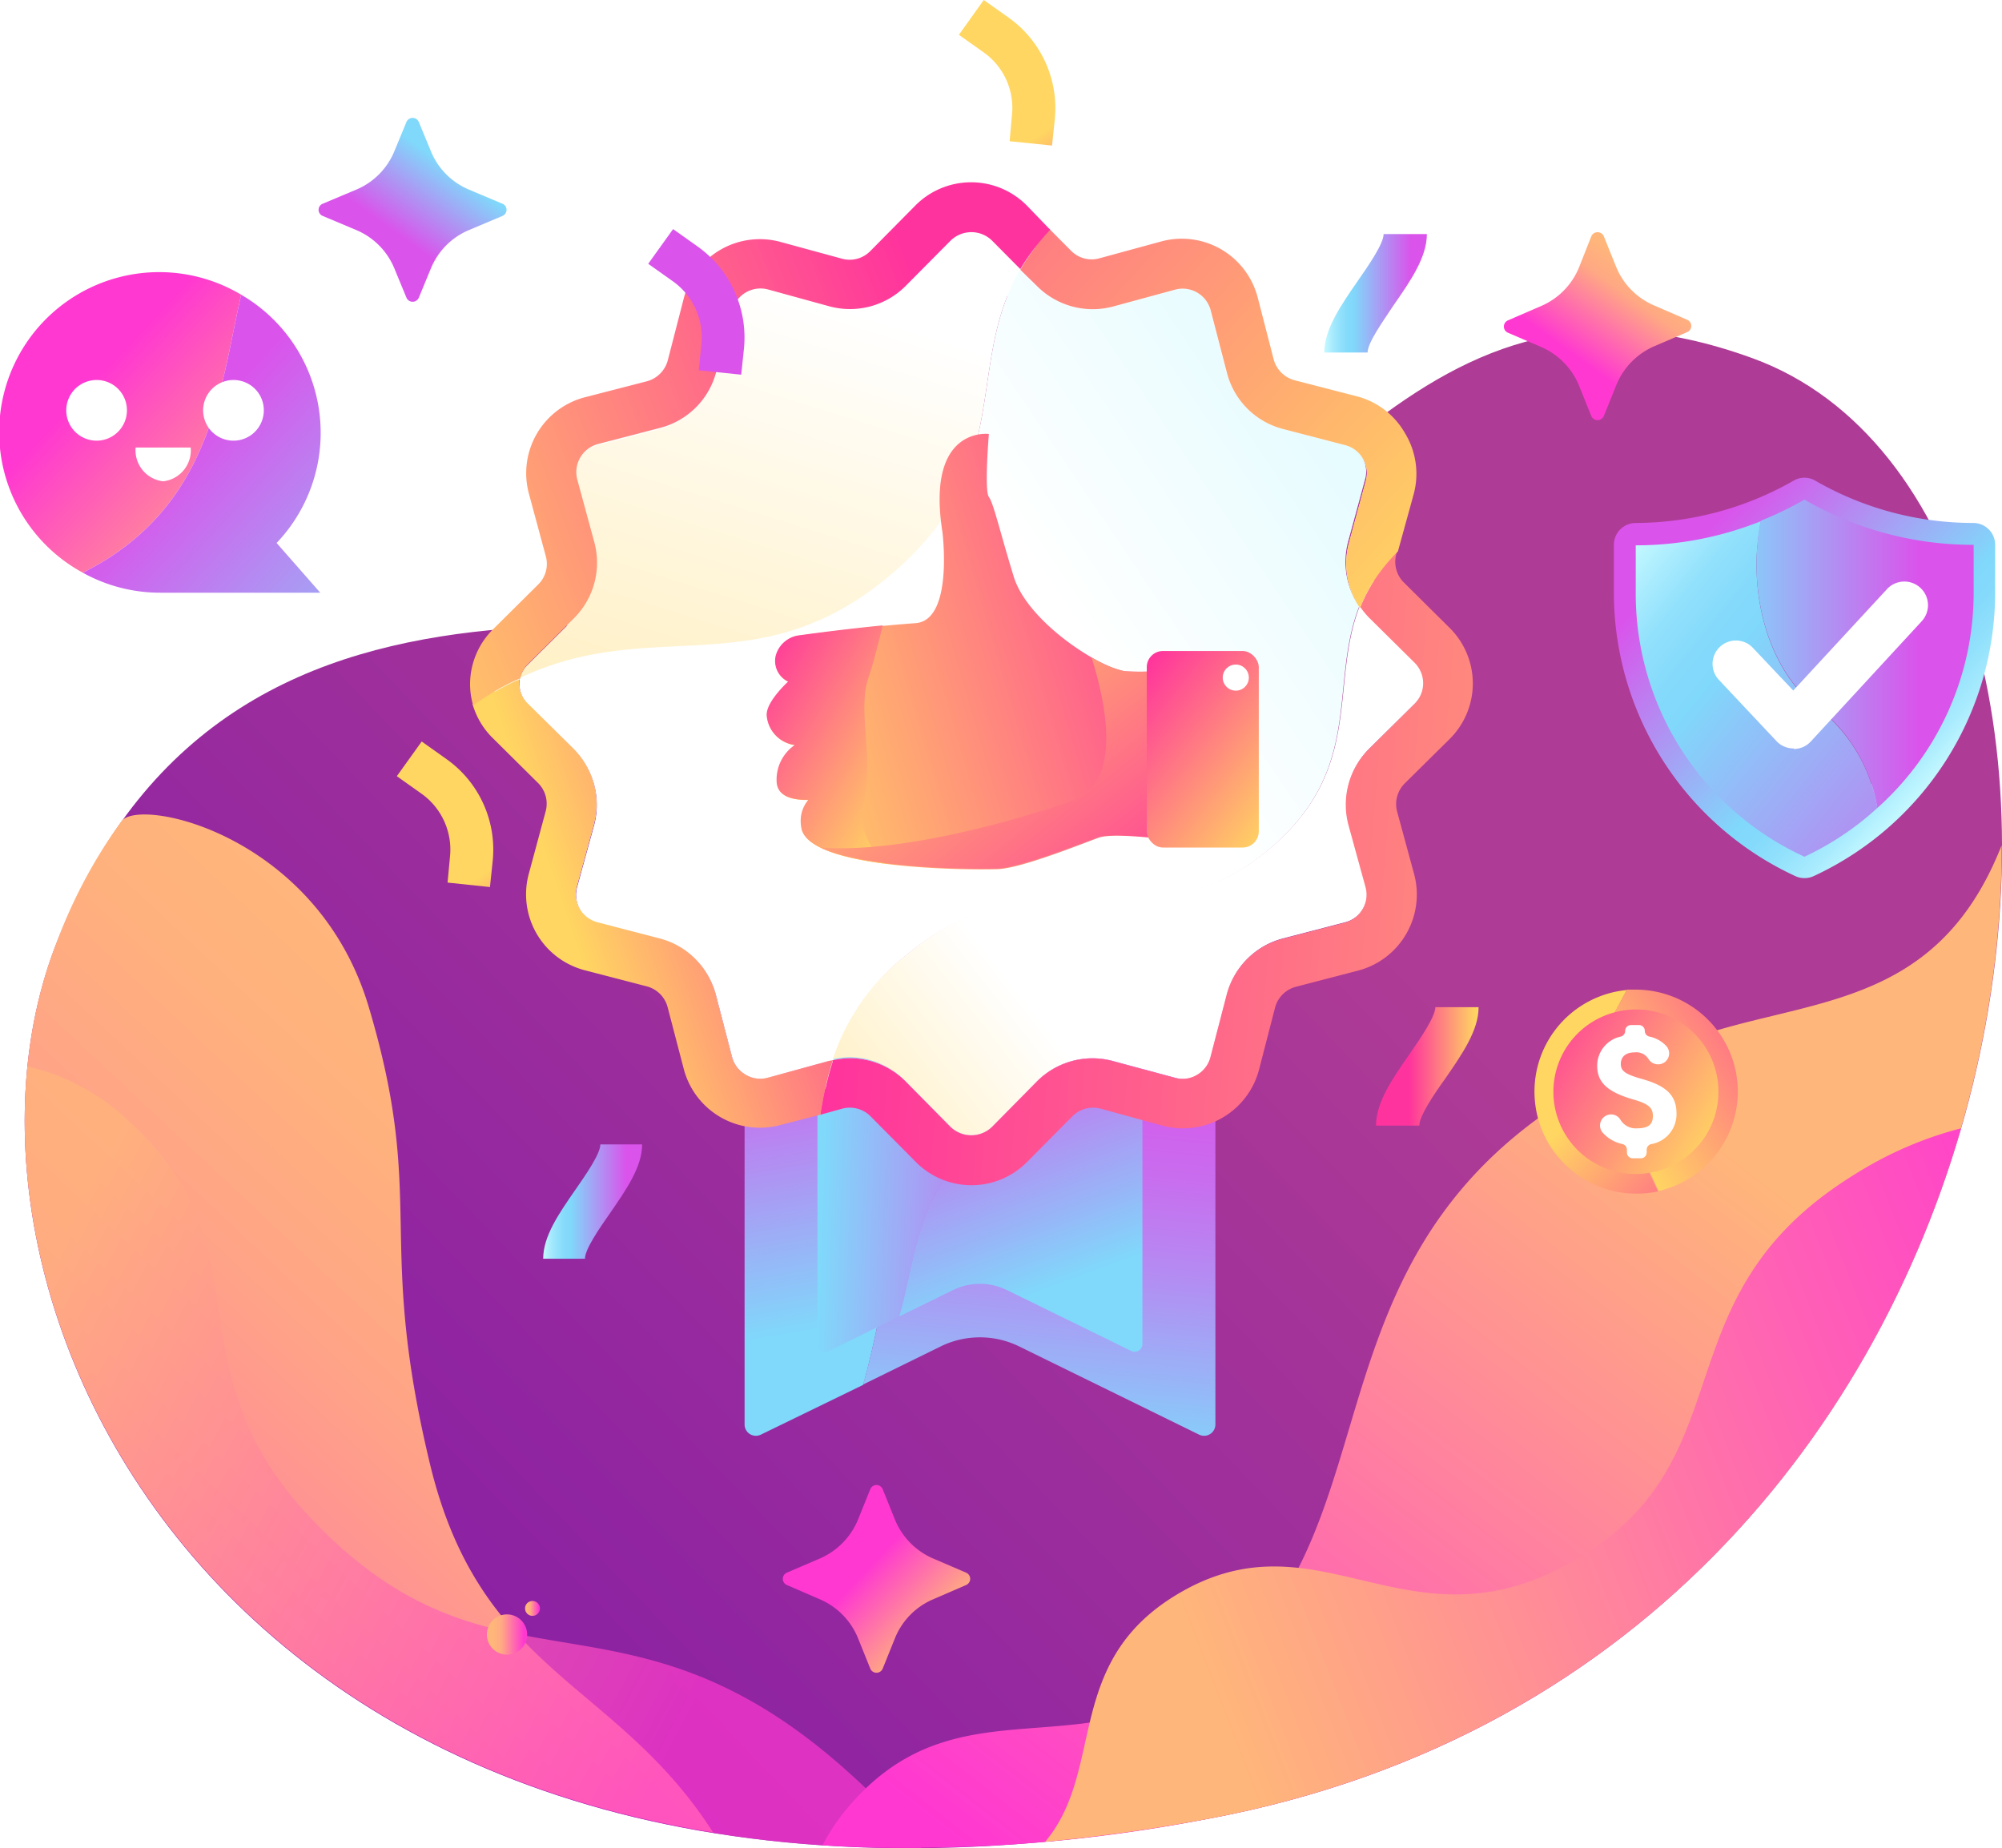 <svg xmlns="http://www.w3.org/2000/svg" xmlns:xlink="http://www.w3.org/1999/xlink" viewBox="0 0 161.03 148.68"><defs><style>.cls-1{mask:url(#mask);filter:url(#luminosity-noclip-4);}.cls-2,.cls-4,.cls-6{mix-blend-mode:multiply;}.cls-2{fill:url(#linear-gradient);}.cls-3{mask:url(#mask-2);filter:url(#luminosity-noclip-5);}.cls-4{fill:url(#linear-gradient-2);}.cls-5{mask:url(#mask-3);filter:url(#luminosity-noclip-6);}.cls-6{fill:url(#radial-gradient);}.cls-7{isolation:isolate;}.cls-8{fill:url(#linear-gradient-3);}.cls-12,.cls-16,.cls-18,.cls-26,.cls-9{mix-blend-mode:hard-light;}.cls-9{fill:url(#linear-gradient-4);}.cls-10{opacity:0.7;fill:url(#linear-gradient-5);}.cls-11{fill:url(#linear-gradient-6);}.cls-12{fill:url(#linear-gradient-7);}.cls-13{fill:url(#linear-gradient-8);}.cls-14{fill:url(#linear-gradient-9);}.cls-15{mask:url(#mask-4);}.cls-16{fill:url(#linear-gradient-10);}.cls-17{mask:url(#mask-5);}.cls-18{fill:url(#linear-gradient-11);}.cls-19{fill:url(#linear-gradient-12);}.cls-20{fill:url(#linear-gradient-13);}.cls-21{fill:url(#linear-gradient-14);}.cls-22,.cls-56{mix-blend-mode:overlay;}.cls-23{fill:url(#linear-gradient-15);}.cls-24{fill:url(#linear-gradient-16);}.cls-25{fill:url(#linear-gradient-17);}.cls-26{fill:url(#linear-gradient-18);}.cls-27{fill:url(#linear-gradient-19);}.cls-28{fill:#fff;}.cls-29{fill:url(#linear-gradient-20);}.cls-30{fill:url(#linear-gradient-21);}.cls-31{fill:url(#linear-gradient-22);}.cls-32{fill:url(#linear-gradient-23);}.cls-33{fill:url(#linear-gradient-24);}.cls-34{fill:url(#linear-gradient-25);}.cls-35{fill:url(#linear-gradient-26);}.cls-36{fill:url(#linear-gradient-27);}.cls-37{fill:url(#linear-gradient-28);}.cls-38{fill:url(#linear-gradient-29);}.cls-39{fill:url(#linear-gradient-30);}.cls-40{fill:url(#linear-gradient-31);}.cls-41{fill:url(#linear-gradient-32);}.cls-42{fill:url(#linear-gradient-33);}.cls-43{fill:url(#linear-gradient-34);}.cls-44{fill:url(#linear-gradient-35);}.cls-45{fill:url(#linear-gradient-36);}.cls-46{fill:url(#linear-gradient-37);}.cls-47{fill:url(#linear-gradient-38);}.cls-48{fill:url(#linear-gradient-39);}.cls-49{fill:url(#linear-gradient-40);}.cls-50{fill:url(#linear-gradient-41);}.cls-51{fill:url(#linear-gradient-42);}.cls-52{fill:url(#linear-gradient-43);}.cls-53{fill:url(#linear-gradient-44);}.cls-54{fill:url(#linear-gradient-45);}.cls-55{mask:url(#mask-6);}.cls-56{fill:url(#radial-gradient-2);}.cls-57{filter:url(#luminosity-noclip-3);}.cls-58{filter:url(#luminosity-noclip-2);}.cls-59{filter:url(#luminosity-noclip);}</style><filter id="luminosity-noclip" x="35.8" y="-8415.92" width="4.6" height="32766" filterUnits="userSpaceOnUse" color-interpolation-filters="sRGB"><feFlood flood-color="#fff" result="bg"/><feBlend in="SourceGraphic" in2="bg"/></filter><mask id="mask" x="35.8" y="-8415.92" width="4.6" height="32766" maskUnits="userSpaceOnUse"><g class="cls-59"/></mask><linearGradient id="linear-gradient" x1="41.11" y1="87.68" x2="37.49" y2="84.28" gradientUnits="userSpaceOnUse"><stop offset="0.03"/><stop offset="0.06" stop-color="#0b0b0b"/><stop offset="0.21" stop-color="#4b4b4b"/><stop offset="0.36" stop-color="#828282"/><stop offset="0.51" stop-color="#afafaf"/><stop offset="0.65" stop-color="#d2d2d2"/><stop offset="0.78" stop-color="#ebebeb"/><stop offset="0.9" stop-color="#fafafa"/><stop offset="1" stop-color="#fff"/></linearGradient><filter id="luminosity-noclip-2" x="41.89" y="-8415.92" width="1.94" height="32766" filterUnits="userSpaceOnUse" color-interpolation-filters="sRGB"><feFlood flood-color="#fff" result="bg"/><feBlend in="SourceGraphic" in2="bg"/></filter><mask id="mask-2" x="41.89" y="-8415.92" width="1.94" height="32766" maskUnits="userSpaceOnUse"><g class="cls-58"/></mask><linearGradient id="linear-gradient-2" x1="44.12" y1="92.28" x2="42.6" y2="90.85" xlink:href="#linear-gradient"/><filter id="luminosity-noclip-3" x="51.93" y="-8415.92" width="50.42" height="32766" filterUnits="userSpaceOnUse" color-interpolation-filters="sRGB"><feFlood flood-color="#fff" result="bg"/><feBlend in="SourceGraphic" in2="bg"/></filter><mask id="mask-3" x="51.93" y="-8415.92" width="50.42" height="32766" maskUnits="userSpaceOnUse"><g class="cls-57"/></mask><radialGradient id="radial-gradient" cx="77.14" cy="55.38" r="25.21" gradientTransform="translate(119.46 -29.64) rotate(80.78)" gradientUnits="userSpaceOnUse"><stop offset="0.25" stop-color="#fff"/><stop offset="0.35" stop-color="#fcfcfc"/><stop offset="0.45" stop-color="#f1f1f1"/><stop offset="0.53" stop-color="#dfdfdf"/><stop offset="0.62" stop-color="#c6c6c6"/><stop offset="0.7" stop-color="#a5a5a5"/><stop offset="0.78" stop-color="#7d7d7d"/><stop offset="0.86" stop-color="#4e4e4e"/><stop offset="0.94" stop-color="#181818"/><stop offset="0.97"/></radialGradient><linearGradient id="linear-gradient-3" x1="153.97" y1="18.25" x2="4.75" y2="161.5" gradientUnits="userSpaceOnUse"><stop offset="0.34" stop-color="#ae3b95"/><stop offset="1" stop-color="#7a14aa"/></linearGradient><linearGradient id="linear-gradient-4" x1="55.98" y1="82.88" x2="-7.04" y2="150.03" gradientUnits="userSpaceOnUse"><stop offset="0.12" stop-color="#ffb67a"/><stop offset="0.26" stop-color="#ffb17d"/><stop offset="0.42" stop-color="#ffa487"/><stop offset="0.59" stop-color="#ff8d96"/><stop offset="0.77" stop-color="#ff6dac"/><stop offset="0.95" stop-color="#ff45c8"/><stop offset="1" stop-color="#ff38d1"/></linearGradient><linearGradient id="linear-gradient-5" x1="57.8" y1="133.59" x2="2.54" y2="104.19" gradientUnits="userSpaceOnUse"><stop offset="0" stop-color="#ff38d1"/><stop offset="1" stop-color="#ffb67a"/></linearGradient><linearGradient id="linear-gradient-6" x1="72.07" y1="175.41" x2="137.5" y2="91.44" gradientUnits="userSpaceOnUse"><stop offset="0.23" stop-color="#ff38d1"/><stop offset="1" stop-color="#ffb67a"/></linearGradient><linearGradient id="linear-gradient-7" x1="95.73" y1="131.51" x2="170.89" y2="102.33" gradientUnits="userSpaceOnUse"><stop offset="0" stop-color="#ffb67a"/><stop offset="1" stop-color="#ff38d1"/></linearGradient><linearGradient id="linear-gradient-8" x1="39.16" y1="131.49" x2="42.41" y2="131.49" gradientUnits="userSpaceOnUse"><stop offset="0.18" stop-color="#ffb67a"/><stop offset="0.37" stop-color="#ffa884"/><stop offset="0.92" stop-color="#ff38d1"/></linearGradient><linearGradient id="linear-gradient-9" x1="42.23" y1="129.39" x2="43.42" y2="129.39" xlink:href="#linear-gradient-8"/><filter id="luminosity-noclip-4" x="35.8" y="82.56" width="4.6" height="4.6" filterUnits="userSpaceOnUse" color-interpolation-filters="sRGB"><feFlood flood-color="#fff" result="bg"/><feBlend in="SourceGraphic" in2="bg"/></filter><mask id="mask-4" x="35.8" y="82.56" width="4.6" height="4.6" maskUnits="userSpaceOnUse"><g class="cls-1"><path class="cls-2" d="M40.4,84.86a2.3,2.3,0,1,1-2.3-2.3A2.3,2.3,0,0,1,40.4,84.86Z"/></g></mask><linearGradient id="linear-gradient-10" x1="41.11" y1="87.68" x2="37.49" y2="84.28" gradientUnits="userSpaceOnUse"><stop offset="0.03" stop-color="#fff2fd"/><stop offset="0.16" stop-color="#ffeaf1"/><stop offset="0.47" stop-color="#ffdad8"/><stop offset="0.76" stop-color="#ffd0c9"/><stop offset="1" stop-color="#ffcdc4"/></linearGradient><filter id="luminosity-noclip-5" x="41.89" y="90.12" width="1.94" height="1.94" filterUnits="userSpaceOnUse" color-interpolation-filters="sRGB"><feFlood flood-color="#fff" result="bg"/><feBlend in="SourceGraphic" in2="bg"/></filter><mask id="mask-5" x="41.89" y="90.12" width="1.94" height="1.94" maskUnits="userSpaceOnUse"><g class="cls-3"><circle class="cls-4" cx="42.86" cy="91.09" r="0.97"/></g></mask><linearGradient id="linear-gradient-11" x1="44.12" y1="92.28" x2="42.6" y2="90.85" xlink:href="#linear-gradient-10"/><linearGradient id="linear-gradient-12" x1="-11402.86" y1="-3519.4" x2="-11411.81" y2="-3527.8" gradientTransform="translate(11480.82 3653.38)" xlink:href="#linear-gradient-8"/><linearGradient id="linear-gradient-13" x1="79.55" y1="104.58" x2="74.68" y2="75.99" gradientUnits="userSpaceOnUse"><stop offset="0" stop-color="#80d8fb"/><stop offset="0.86" stop-color="#da53eb"/></linearGradient><linearGradient id="linear-gradient-14" x1="83.24" y1="116.66" x2="87.07" y2="76.28" gradientUnits="userSpaceOnUse"><stop offset="0" stop-color="#80d8fb"/><stop offset="0.17" stop-color="#99b3f7"/><stop offset="0.38" stop-color="#b58af2"/><stop offset="0.57" stop-color="#c96cee"/><stop offset="0.74" stop-color="#d659ec"/><stop offset="0.86" stop-color="#da53eb"/></linearGradient><linearGradient id="linear-gradient-15" x1="66.27" y1="93.28" x2="87.83" y2="93.98" xlink:href="#linear-gradient-13"/><linearGradient id="linear-gradient-16" x1="86.03" y1="103" x2="74.53" y2="71.39" xlink:href="#linear-gradient-14"/><linearGradient id="linear-gradient-17" x1="86.53" y1="-40.54" x2="34.65" y2="125.69" gradientUnits="userSpaceOnUse"><stop offset="0.39" stop-color="#fff"/><stop offset="0.95" stop-color="#ffd661"/></linearGradient><linearGradient id="linear-gradient-18" x1="50.11" y1="73.4" x2="139.12" y2="13.28" gradientUnits="userSpaceOnUse"><stop offset="0.4" stop-color="#fff"/><stop offset="1" stop-color="#c1f7ff"/></linearGradient><linearGradient id="linear-gradient-19" x1="119.65" y1="54.18" x2="48.03" y2="110.33" gradientUnits="userSpaceOnUse"><stop offset="0.5" stop-color="#fff"/><stop offset="1" stop-color="#ffd661"/></linearGradient><linearGradient id="linear-gradient-20" x1="7.43" y1="62.53" x2="196.65" y2="78.16" gradientUnits="userSpaceOnUse"><stop offset="0.32" stop-color="#ff339d"/><stop offset="0.82" stop-color="#ffd661"/></linearGradient><linearGradient id="linear-gradient-21" x1="87.84" y1="60.66" x2="36.7" y2="77.9" xlink:href="#linear-gradient-20"/><linearGradient id="linear-gradient-22" x1="22.06" y1="-40.69" x2="137.23" y2="64.97" xlink:href="#linear-gradient-20"/><linearGradient id="linear-gradient-23" x1="99.39" y1="18.6" x2="25.11" y2="47.19" gradientUnits="userSpaceOnUse"><stop offset="0.32" stop-color="#ff339d"/><stop offset="0.98" stop-color="#ffd661"/></linearGradient><linearGradient id="linear-gradient-24" x1="98.66" y1="48.03" x2="58.54" y2="59.74" gradientUnits="userSpaceOnUse"><stop offset="0" stop-color="#ff339d"/><stop offset="0.96" stop-color="#ffd661"/></linearGradient><linearGradient id="linear-gradient-25" x1="59.72" y1="54.06" x2="75.14" y2="63.18" xlink:href="#linear-gradient-24"/><linearGradient id="linear-gradient-26" x1="93.17" y1="76.09" x2="70.55" y2="47.79" xlink:href="#linear-gradient-24"/><linearGradient id="linear-gradient-27" x1="90.47" y1="55.39" x2="104.18" y2="66.08" xlink:href="#linear-gradient-24"/><linearGradient id="linear-gradient-28" x1="133.01" y1="19.96" x2="126.16" y2="29.47" xlink:href="#linear-gradient-8"/><linearGradient id="linear-gradient-29" x1="38.54" y1="9.46" x2="31.83" y2="18.76" gradientUnits="userSpaceOnUse"><stop offset="0.41" stop-color="#80d8fb"/><stop offset="1" stop-color="#da53eb"/></linearGradient><linearGradient id="linear-gradient-30" x1="4522.34" y1="987.17" x2="4535.26" y2="979.33" gradientTransform="matrix(-0.91, -0.41, -0.41, 0.91, 4586.51, 997.72)" gradientUnits="userSpaceOnUse"><stop offset="0.01" stop-color="#c1f7ff"/><stop offset="0.07" stop-color="#a9ebfe"/><stop offset="0.15" stop-color="#92e1fc"/><stop offset="0.22" stop-color="#85dafb"/><stop offset="0.28" stop-color="#80d8fb"/><stop offset="0.84" stop-color="#da53eb"/></linearGradient><linearGradient id="linear-gradient-31" x1="4523.72" y1="1033.09" x2="4536.63" y2="1025.25" gradientTransform="matrix(-0.91, -0.41, -0.41, 0.91, 4586.51, 997.72)" xlink:href="#linear-gradient-23"/><linearGradient id="linear-gradient-32" x1="4507.18" y1="960.06" x2="4520.1" y2="952.23" gradientTransform="matrix(-0.91, -0.41, -0.41, 0.91, 4586.51, 997.72)" xlink:href="#linear-gradient-23"/><linearGradient id="linear-gradient-33" x1="106.56" y1="23.59" x2="114.81" y2="23.59" gradientTransform="matrix(1, 0, 0, 1, 0, 0)" xlink:href="#linear-gradient-30"/><linearGradient id="linear-gradient-34" x1="110.68" y1="85.78" x2="118.93" y2="85.78" xlink:href="#linear-gradient-23"/><linearGradient id="linear-gradient-35" x1="43.69" y1="96.66" x2="51.65" y2="96.66" gradientTransform="matrix(1, 0, 0, 1, 0, 0)" xlink:href="#linear-gradient-30"/><linearGradient id="linear-gradient-36" x1="524.75" y1="51.36" x2="500.28" y2="28.42" gradientTransform="translate(-494.44)" xlink:href="#linear-gradient-8"/><linearGradient id="linear-gradient-37" x1="529.69" y1="55.51" x2="505.23" y2="32.58" gradientTransform="translate(-494.44)" xlink:href="#linear-gradient-13"/><linearGradient id="linear-gradient-38" x1="156.7" y1="61.61" x2="133.1" y2="39.6" gradientTransform="matrix(1, 0, 0, 1, 0, 0)" xlink:href="#linear-gradient-30"/><linearGradient id="linear-gradient-39" x1="120.67" y1="37.51" x2="172.58" y2="79.4" gradientUnits="userSpaceOnUse"><stop offset="0.19" stop-color="#c1f7ff"/><stop offset="0.23" stop-color="#a9ebfe"/><stop offset="0.27" stop-color="#92e1fc"/><stop offset="0.32" stop-color="#85dafb"/><stop offset="0.36" stop-color="#80d8fb"/><stop offset="0.84" stop-color="#da53eb"/></linearGradient><linearGradient id="linear-gradient-40" x1="131.57" y1="52.62" x2="158.72" y2="52.62" gradientTransform="matrix(1, 0, 0, 1, 0, 0)" xlink:href="#linear-gradient-30"/><linearGradient id="linear-gradient-41" x1="141.36" y1="98.88" x2="128.44" y2="86.76" xlink:href="#linear-gradient-24"/><linearGradient id="linear-gradient-42" x1="146.17" y1="78.84" x2="128.67" y2="90.31" xlink:href="#linear-gradient-24"/><linearGradient id="linear-gradient-43" x1="141.15" y1="99.11" x2="128.22" y2="86.99" xlink:href="#linear-gradient-24"/><linearGradient id="linear-gradient-44" x1="143.06" y1="97.07" x2="130.13" y2="84.95" xlink:href="#linear-gradient-24"/><linearGradient id="linear-gradient-45" x1="122.59" y1="82.41" x2="138.83" y2="92.2" xlink:href="#linear-gradient-24"/><filter id="luminosity-noclip-6" x="51.93" y="30.17" width="50.42" height="50.42" filterUnits="userSpaceOnUse" color-interpolation-filters="sRGB"><feFlood flood-color="#fff" result="bg"/><feBlend in="SourceGraphic" in2="bg"/></filter><mask id="mask-6" x="51.93" y="30.17" width="50.42" height="50.42" maskUnits="userSpaceOnUse"><g class="cls-5"><circle class="cls-6" cx="77.14" cy="55.38" r="25.21" transform="matrix(0.16, -0.99, 0.99, 0.16, 10.12, 122.66)"/></g></mask><radialGradient id="radial-gradient-2" cx="77.14" cy="55.38" r="25.21" gradientTransform="translate(119.46 -29.64) rotate(80.78)" gradientUnits="userSpaceOnUse"><stop offset="0.25" stop-color="#ffaa70"/><stop offset="0.39" stop-color="#ffac73"/><stop offset="0.51" stop-color="#ffb17e"/><stop offset="0.62" stop-color="#ffba90"/><stop offset="0.73" stop-color="#ffc7a9"/><stop offset="0.84" stop-color="#ffd8ca"/><stop offset="0.94" stop-color="#ffecf1"/><stop offset="0.97" stop-color="#fff2fd"/></radialGradient></defs><g class="cls-7"><g id="Capa_2" data-name="Capa 2"><g id="Layer_1" data-name="Layer 1"><path class="cls-8" d="M141,28.83C175.53,41.46,168.18,133,97.21,146.31,20,160.82-7.21,105.13,4.65,75.61,19.06,39.77,57.19,53.27,81.91,50.83,104.67,48.6,112,18.24,141,28.83ZM74.81,24.14C67.11,25.66,61.67,31,62.66,36s8,7.88,15.74,6.36S91.55,35.53,90.56,30.5,82.52,22.62,74.81,24.14Z"/><path class="cls-9" d="M34.57,117.71c-4.37-18.24-.24-21-4.9-36.67-4.1-13.85-18.38-16.92-19.88-15a40.63,40.63,0,0,0-5.14,9.53c-9.53,23.71,6.18,64.28,52.7,71.83C49.52,135.16,38.63,134.7,34.57,117.71Z"/><path class="cls-10" d="M68.38,142.69c-17.88-16.18-28.13-5.2-42.69-19.84-12.62-12.68-3.75-22.19-15.33-32.67a17.63,17.63,0,0,0-8.15-4.4c-2.7,26.74,19.52,63.34,71.92,62.89A56.3,56.3,0,0,0,68.38,142.69Z"/><path class="cls-11" d="M135.35,83.81c-30.92,11.86-22.48,35-35.06,48.31-11.24,11.87-22.44,2-32,13.18a16.29,16.29,0,0,0-2.13,3.14,123.43,123.43,0,0,0,31-2.13C141.59,138,161.09,99.06,161,68,155.64,81.63,144.9,80.14,135.35,83.81Z"/><path class="cls-12" d="M126.18,125.79c-13.18,7.27-20.24-4.51-31.74,2.62-8.85,5.49-5.55,14-10.37,19.75,4.21-.39,8.59-1,13.14-1.85,33.92-6.38,53.29-30.6,60.52-55.54a30.09,30.09,0,0,0-8.62,3.75C133,104.49,140.92,117.67,126.18,125.79Z"/><circle class="cls-13" cx="40.78" cy="131.49" r="1.62"/><circle class="cls-14" cx="42.83" cy="129.39" r="0.6"/><g class="cls-15"><path class="cls-16" d="M40.4,84.86a2.3,2.3,0,1,1-2.3-2.3A2.3,2.3,0,0,1,40.4,84.86Z"/></g><g class="cls-17"><circle class="cls-18" cx="42.86" cy="91.09" r="0.97"/></g><path class="cls-19" d="M71,119.8l1,2.48a5.79,5.79,0,0,0,3,3.07l2.7,1.16a.54.54,0,0,1,0,1l-2.7,1.17a5.73,5.73,0,0,0-3,3.07l-1,2.48a.54.54,0,0,1-1,0l-1-2.48a5.76,5.76,0,0,0-3-3.07l-2.7-1.17a.54.54,0,0,1,0-1l2.7-1.16a5.83,5.83,0,0,0,3-3.07l1-2.48A.54.54,0,0,1,71,119.8Z"/><path class="cls-20" d="M81.48,87.92c4-3.12,9.19-9.65,13.87-16.08H59.89v42.75a.91.91,0,0,0,1.31.82l8.22-4C71.6,104,71.09,96.08,81.48,87.92Z"/><path class="cls-21" d="M81.48,87.92C71.09,96.08,71.6,104,69.42,111.38l6.25-3.07a7.18,7.18,0,0,1,6.3,0l14.48,7.1a.91.91,0,0,0,1.31-.82V71.84H95.35C90.67,78.27,85.44,84.8,81.48,87.92Z"/><g class="cls-22"><path class="cls-23" d="M80.66,89.7C83.39,87.55,87,83,90.24,78.59H65.75v29.53a.62.62,0,0,0,.9.56l5.68-2.78C73.84,100.79,73.48,95.34,80.66,89.7Z"/><path class="cls-24" d="M80.66,89.7c-7.18,5.64-6.82,11.09-8.33,16.2l4.32-2.12a4.94,4.94,0,0,1,4.34,0l10,4.9a.62.62,0,0,0,.9-.56V78.59H90.24C87,83,83.39,87.55,80.66,89.7Z"/></g><path class="cls-25" d="M82.07,21.65l-2.28-2.3a2.38,2.38,0,0,0-3.32,0L72.85,23a6.33,6.33,0,0,1-6.16,1.65l-4.95-1.36a2.34,2.34,0,0,0-1.79.23A2.36,2.36,0,0,0,58.86,25l-1.3,5a6.28,6.28,0,0,1-4.51,4.51l-5,1.3a2.37,2.37,0,0,0-1.43,1.09,2.34,2.34,0,0,0-.23,1.79l1.36,5a6.33,6.33,0,0,1-1.65,6.16l-3.65,3.62a2.26,2.26,0,0,0-.65,1.2c10.81-5.12,19.3.83,30.09-8.53C81.7,37.51,77.53,29.53,82.07,21.65Z"/><path class="cls-26" d="M72.92,76.82c11-9.08,19.26.1,29.41-8.71,7.39-6.41,4.55-13.07,7-19.33a6.33,6.33,0,0,1-.89-5.22l1.36-5a2.29,2.29,0,0,0-.23-1.79,2.32,2.32,0,0,0-1.43-1.09l-5-1.3a6.28,6.28,0,0,1-4.51-4.51l-1.3-5a2.33,2.33,0,0,0-2.88-1.67l-5,1.36A6.33,6.33,0,0,1,83.4,23l-1.33-1.35C77.53,29.53,81.7,37.51,71.92,46c-10.79,9.36-19.28,3.41-30.09,8.53a2.28,2.28,0,0,0,.65,2.12l3.65,3.61a6.33,6.33,0,0,1,1.65,6.16l-1.36,4.95a2.34,2.34,0,0,0,.23,1.79,2.37,2.37,0,0,0,1.43,1.09l5,1.3a6.28,6.28,0,0,1,4.51,4.51l1.3,5A2.32,2.32,0,0,0,60,86.47a2.29,2.29,0,0,0,1.79.23l4.95-1.36.27,0A17.67,17.67,0,0,1,72.92,76.82Z"/><path class="cls-27" d="M72.85,87l3.61,3.66a2.41,2.41,0,0,0,3.33,0L83.4,87a6.3,6.3,0,0,1,6.16-1.64l5,1.35a2.29,2.29,0,0,0,1.79-.23A2.32,2.32,0,0,0,97.39,85l1.3-5a6.28,6.28,0,0,1,4.51-4.51l5-1.3a2.32,2.32,0,0,0,1.43-1.09,2.29,2.29,0,0,0,.23-1.79l-1.36-4.95a6.31,6.31,0,0,1,1.65-6.15l3.66-3.62a2.34,2.34,0,0,0,0-3.32l-3.66-3.62a6.8,6.8,0,0,1-.76-.94c-2.48,6.26.36,12.92-7,19.33-10.15,8.81-18.44-.37-29.41,8.71a17.67,17.67,0,0,0-6,8.47,6.62,6.62,0,0,1,1.4-.17A6.34,6.34,0,0,1,72.85,87Z"/><path class="cls-28" d="M110.12,49.72l3.66,3.62a2.34,2.34,0,0,1,0,3.32l-3.66,3.62a6.31,6.31,0,0,0-1.65,6.15l1.36,4.95a2.29,2.29,0,0,1-.23,1.79,2.32,2.32,0,0,1-1.43,1.09l-5,1.3a6.28,6.28,0,0,0-4.51,4.51l-1.3,5a2.32,2.32,0,0,1-1.09,1.43,2.29,2.29,0,0,1-1.79.23l-5-1.35A6.3,6.3,0,0,0,83.4,87l-3.61,3.66a2.41,2.41,0,0,1-3.33,0L72.85,87a6.34,6.34,0,0,0-4.49-1.87,6.62,6.62,0,0,0-1.4.17,22.39,22.39,0,0,0-.59,2.2l.85-.23a4.32,4.32,0,0,1,4.21,1.13l3.62,3.66a4.33,4.33,0,0,0,6.15,0l3.62-3.66A4.32,4.32,0,0,1,89,87.26l5,1.36a4.31,4.31,0,0,0,5.32-3.08l1.3-5a4.35,4.35,0,0,1,3.09-3.09l5-1.29a4.34,4.34,0,0,0,3.08-5.33l-1.36-5a4.32,4.32,0,0,1,1.13-4.21l3.66-3.62a4.35,4.35,0,0,0,0-6.15l-3.66-3.61a4.44,4.44,0,0,1-1-1.7,12.73,12.73,0,0,0-1.11,2.17A6.8,6.8,0,0,0,110.12,49.72Z"/><path class="cls-29" d="M116.57,59.48a6.29,6.29,0,0,0,0-9l-3.65-3.62a2.34,2.34,0,0,1-.61-2.28l.1-.38a14.59,14.59,0,0,0-1.94,2.38,12.73,12.73,0,0,0-1.11,2.17,6.8,6.8,0,0,0,.76.94l3.66,3.62a2.34,2.34,0,0,1,0,3.32l-3.66,3.62a6.31,6.31,0,0,0-1.65,6.15l1.36,4.95a2.29,2.29,0,0,1-.23,1.79,2.32,2.32,0,0,1-1.43,1.09l-5,1.3a6.28,6.28,0,0,0-4.51,4.51l-1.3,5a2.32,2.32,0,0,1-1.09,1.43,2.29,2.29,0,0,1-1.79.23l-5-1.35A6.3,6.3,0,0,0,83.4,87l-3.61,3.66a2.41,2.41,0,0,1-3.33,0L72.85,87a6.34,6.34,0,0,0-4.49-1.87,6.62,6.62,0,0,0-1.4.17,22.39,22.39,0,0,0-.59,2.2c-.16.73-.29,1.45-.4,2.18l1.77-.49a2.34,2.34,0,0,1,2.28.61l3.62,3.65a6.29,6.29,0,0,0,9,0l3.62-3.65a2.34,2.34,0,0,1,2.28-.61l4.95,1.36a6.33,6.33,0,0,0,7.78-4.5l1.29-5a2.35,2.35,0,0,1,1.68-1.67l5-1.3a6.33,6.33,0,0,0,4.5-7.78l-1.36-5a2.35,2.35,0,0,1,.61-2.28Z"/><path class="cls-28" d="M44.73,61.69a4.32,4.32,0,0,1,1.13,4.21l-1.36,5a4.32,4.32,0,0,0,3.08,5.32l5,1.3a4.35,4.35,0,0,1,3.09,3.09l1.3,5a4.32,4.32,0,0,0,5.32,3.08l4.11-1.13a22.39,22.39,0,0,1,.59-2.2l-.27,0L61.74,86.7A2.29,2.29,0,0,1,60,86.47,2.32,2.32,0,0,1,58.86,85l-1.3-5a6.28,6.28,0,0,0-4.51-4.51l-5-1.3a2.37,2.37,0,0,1-1.43-1.09,2.34,2.34,0,0,1-.23-1.79l1.36-4.95a6.33,6.33,0,0,0-1.65-6.16l-3.65-3.61a2.28,2.28,0,0,1-.65-2.12c-.65.3-1.31.65-2,1a4.25,4.25,0,0,0,1.23,2.49Z"/><path class="cls-30" d="M66.69,85.34,61.74,86.7A2.29,2.29,0,0,1,60,86.47,2.32,2.32,0,0,1,58.86,85l-1.3-5a6.28,6.28,0,0,0-4.51-4.51l-5-1.3a2.37,2.37,0,0,1-1.43-1.09,2.34,2.34,0,0,1-.23-1.79l1.36-4.95a6.33,6.33,0,0,0-1.65-6.16l-3.65-3.61a2.28,2.28,0,0,1-.65-2.12c-.65.3-1.31.65-2,1s-1.19.74-1.79,1.17a6.22,6.22,0,0,0,1.62,2.73l3.65,3.62a2.35,2.35,0,0,1,.61,2.28l-1.35,5a6.31,6.31,0,0,0,4.49,7.78l5,1.3a2.35,2.35,0,0,1,1.67,1.67L55,86a6.33,6.33,0,0,0,7.78,4.5L66,89.67c.11-.73.24-1.45.4-2.18a22.39,22.39,0,0,1,.59-2.2Z"/><path class="cls-28" d="M83.4,23a6.33,6.33,0,0,0,6.16,1.65l5-1.36A2.33,2.33,0,0,1,97.39,25l1.3,5a6.28,6.28,0,0,0,4.51,4.51l5,1.3a2.32,2.32,0,0,1,1.43,1.09,2.29,2.29,0,0,1,.23,1.79l-1.36,5a6.33,6.33,0,0,0,.89,5.22,12.73,12.73,0,0,1,1.11-2.17,4.32,4.32,0,0,1-.08-2.52l1.36-5a4.33,4.33,0,0,0-3.08-5.33l-5-1.3a4.33,4.33,0,0,1-3.09-3.09l-1.3-5A4.32,4.32,0,0,0,94,21.37l-5,1.36a4.32,4.32,0,0,1-4.21-1.13L83.19,20a15,15,0,0,0-1.12,1.7Z"/><path class="cls-31" d="M113,34.83a6.26,6.26,0,0,0-3.87-2.95l-5-1.29a2.38,2.38,0,0,1-1.68-1.67l-1.29-5a6.31,6.31,0,0,0-7.78-4.49l-4.95,1.35a2.32,2.32,0,0,1-2.28-.61l-1.76-1.77A19.12,19.12,0,0,0,83.19,20a15,15,0,0,0-1.12,1.7L83.4,23a6.33,6.33,0,0,0,6.16,1.65l5-1.36A2.33,2.33,0,0,1,97.39,25l1.3,5a6.28,6.28,0,0,0,4.51,4.51l5,1.3a2.32,2.32,0,0,1,1.43,1.09,2.29,2.29,0,0,1,.23,1.79l-1.36,5a6.33,6.33,0,0,0,.89,5.22,12.73,12.73,0,0,1,1.11-2.17,14.59,14.59,0,0,1,1.94-2.38l1.26-4.57A6.28,6.28,0,0,0,113,34.83Z"/><path class="cls-28" d="M42.48,53.34l3.65-3.62a6.33,6.33,0,0,0,1.65-6.16l-1.36-5a2.34,2.34,0,0,1,.23-1.79,2.37,2.37,0,0,1,1.43-1.09l5-1.3a6.28,6.28,0,0,0,4.51-4.51l1.3-5A2.36,2.36,0,0,1,60,23.52a2.34,2.34,0,0,1,1.79-.23l4.95,1.36A6.33,6.33,0,0,0,72.85,23l3.62-3.65a2.38,2.38,0,0,1,3.32,0l2.28,2.3A15,15,0,0,1,83.19,20l-2-2a4.33,4.33,0,0,0-6.15,0L71.43,21.6a4.32,4.32,0,0,1-4.21,1.13l-5-1.36a4.33,4.33,0,0,0-5.32,3.08l-1.3,5a4.32,4.32,0,0,1-3.09,3.09l-5,1.3a4.33,4.33,0,0,0-3.08,5.33l1.36,5a4.34,4.34,0,0,1-1.13,4.22l-3.65,3.61a4.29,4.29,0,0,0-1.23,3.66c.67-.39,1.33-.74,2-1A2.26,2.26,0,0,1,42.48,53.34Z"/><path class="cls-32" d="M82.61,16.55a6.31,6.31,0,0,0-9,0L70,20.2a2.32,2.32,0,0,1-2.28.61l-4.95-1.35A6.31,6.31,0,0,0,55,24l-1.29,5a2.38,2.38,0,0,1-1.67,1.67l-5,1.29a6.31,6.31,0,0,0-4.49,7.78l1.35,5a2.32,2.32,0,0,1-.61,2.28l-3.65,3.62A6.25,6.25,0,0,0,37.81,55a6.07,6.07,0,0,0,.25,1.75c.6-.43,1.2-.82,1.79-1.17s1.33-.74,2-1a2.26,2.26,0,0,1,.65-1.2l3.65-3.62a6.33,6.33,0,0,0,1.65-6.16l-1.36-5a2.34,2.34,0,0,1,.23-1.79,2.37,2.37,0,0,1,1.43-1.09l5-1.3a6.28,6.28,0,0,0,4.51-4.51l1.3-5A2.36,2.36,0,0,1,60,23.52a2.34,2.34,0,0,1,1.79-.23l4.95,1.36A6.33,6.33,0,0,0,72.85,23l3.62-3.65a2.38,2.38,0,0,1,3.32,0l2.28,2.3A15,15,0,0,1,83.19,20a19.12,19.12,0,0,1,1.28-1.52Z"/><path class="cls-33" d="M90.48,54c-2.13-.32-7.83-4-8.94-7.61s-1.62-5.9-2-6.41,0-5.07,0-5.07-5.07-.66-3.74,7.86c0,0,.92,7.14-2.16,7.36-3.64.26-7.52.77-9.34,1a2.24,2.24,0,0,0-1.88,1.65,1.84,1.84,0,0,0,1,2.07c-.52.5-1.79,1.8-1.72,2.74a2.6,2.6,0,0,0,2.26,2.36,3.39,3.39,0,0,0-1.46,3c.09,1.23,1.46,1.43,2.55,1.41a2.64,2.64,0,0,0-.58,2.14c.28,3.52,13.91,3.49,15.79,3.42s6.65-2,8.11-2.53,7.67.44,7.67.44V53.58A20.64,20.64,0,0,1,90.48,54Z"/><path class="cls-34" d="M69.37,64.93c1.07-3.49-.48-7.72.5-10.46.32-.9.78-2.69,1.13-4.16-2.76.27-5.34.61-6.73.8a2.24,2.24,0,0,0-1.88,1.65,1.84,1.84,0,0,0,1,2.07c-.52.5-1.79,1.8-1.72,2.74a2.6,2.6,0,0,0,2.26,2.36,3.39,3.39,0,0,0-1.46,3c.09,1.23,1.46,1.43,2.55,1.41a2.64,2.64,0,0,0-.58,2.14c.13,1.67,3.27,2.54,6.74,3C69.69,68.11,69.06,65.94,69.37,64.93Z"/><path class="cls-35" d="M90.48,54a9,9,0,0,1-2.68-1.11c1.5,4.86,2.14,10.21-1.61,11.55C81,66.25,72,68.66,66,68.18c3.72,1.77,12.68,1.74,14.18,1.69,1.87-.06,6.65-2,8.11-2.53s7.67.44,7.67.44V53.58A20.64,20.64,0,0,1,90.48,54Z"/><rect class="cls-36" x="92.24" y="52.37" width="9.01" height="15.81" rx="1.3"/><circle class="cls-28" cx="99.4" cy="54.51" r="1.05"/><path class="cls-37" d="M129,19l1,2.48a5.73,5.73,0,0,0,3,3.07l2.7,1.17a.54.54,0,0,1,0,1l-2.7,1.16A5.76,5.76,0,0,0,130,31l-1,2.48a.55.55,0,0,1-1,0L127,31a5.76,5.76,0,0,0-3-3.07l-2.7-1.16a.54.54,0,0,1,0-1l2.7-1.17a5.73,5.73,0,0,0,3-3.07L128,19A.55.55,0,0,1,129,19Z"/><path class="cls-38" d="M33.69,9.82l1,2.42a5.69,5.69,0,0,0,3,3l2.7,1.14a.53.53,0,0,1,0,1l-2.7,1.14a5.69,5.69,0,0,0-3,3l-1,2.42a.54.54,0,0,1-1,0l-1-2.42a5.7,5.7,0,0,0-3-3l-2.71-1.14a.53.53,0,0,1,0-1l2.71-1.14a5.7,5.7,0,0,0,3-3l1-2.42A.54.54,0,0,1,33.69,9.82Z"/><path class="cls-39" d="M56.21,29.79l3.41.35.22-2.1a9,9,0,0,0-3.7-8.19l-2-1.42-2,2.79,2,1.42a5.52,5.52,0,0,1,2.28,5Z"/><path class="cls-40" d="M36,71l3.41.36.22-2.1a8.93,8.93,0,0,0-3.71-8.19l-2-1.42-2,2.79,2,1.42a5.52,5.52,0,0,1,2.28,5Z"/><path class="cls-41" d="M81.21,11.36l3.41.35.22-2.1a8.93,8.93,0,0,0-3.71-8.19L79.13,0l-2,2.8,2,1.42a5.47,5.47,0,0,1,2.27,5Z"/><path class="cls-42" d="M110,28.36h-3.48c0-1.87,1.31-3.76,2.69-5.76.88-1.26,2.08-3,2.08-3.77h3.48c0,1.87-1.31,3.76-2.7,5.76C111.24,25.85,110,27.57,110,28.36Z"/><path class="cls-43" d="M114.16,90.55h-3.48c0-1.87,1.31-3.76,2.7-5.76.87-1.26,2.07-3,2.07-3.77h3.48c0,1.87-1.31,3.76-2.69,5.76C115.36,88,114.16,89.77,114.16,90.55Z"/><path class="cls-44" d="M47.05,101.26H43.69c0-1.81,1.26-3.63,2.6-5.56.84-1.21,2-2.88,2-3.64h3.36c0,1.81-1.27,3.63-2.6,5.56C48.2,98.83,47.05,100.5,47.05,101.26Z"/><path class="cls-45" d="M19.4,23.71A12.87,12.87,0,1,0,6.66,46.07C17.07,40.87,17.69,31.14,19.4,23.71Z"/><path class="cls-46" d="M19.4,23.71c-1.71,7.43-2.33,17.16-12.74,22.36a12.79,12.79,0,0,0,6.22,1.61H25.76l-3.51-4A12.85,12.85,0,0,0,19.4,23.71Z"/><path class="cls-28" d="M10.21,33a2.44,2.44,0,1,1-2.43-2.43A2.43,2.43,0,0,1,10.21,33Z"/><path class="cls-28" d="M21.22,33a2.44,2.44,0,1,1-2.43-2.43A2.43,2.43,0,0,1,21.22,33Z"/><path class="cls-28" d="M10.91,36a2.51,2.51,0,0,0,2.22,2.72A2.51,2.51,0,0,0,15.34,36Z"/><path class="cls-47" d="M145.14,70.64a1.69,1.69,0,0,1-.73-.16,25.13,25.13,0,0,1-14.6-22.76V43.83a1.76,1.76,0,0,1,1.76-1.76,25.76,25.76,0,0,0,12.69-3.4,1.73,1.73,0,0,1,1.76,0,25.43,25.43,0,0,0,12.7,3.4,1.76,1.76,0,0,1,1.76,1.76v3.89a25.18,25.18,0,0,1-14.6,22.76A1.73,1.73,0,0,1,145.14,70.64ZM133.33,45.53v2.19a21.6,21.6,0,0,0,11.81,19.21A21.68,21.68,0,0,0,157,47.72V45.53a28.9,28.9,0,0,1-11.82-3.33,29.8,29.8,0,0,1-2.85,1.32A28.63,28.63,0,0,1,133.33,45.53Z"/><path class="cls-48" d="M146.3,57h0c-3.92-2.79-5.85-9.13-4.67-15.07a27.1,27.1,0,0,1-10.06,1.94v3.89a23.28,23.28,0,0,0,13.57,21.16A23.29,23.29,0,0,0,151,65,12.89,12.89,0,0,0,146.3,57Z"/><path class="cls-49" d="M145.14,40.19a27.06,27.06,0,0,1-3.51,1.7c-1.18,5.94.75,12.28,4.67,15.07h0A12.89,12.89,0,0,1,151,65a23.21,23.21,0,0,0,7.75-17.32V43.83A27.06,27.06,0,0,1,145.14,40.19Z"/><path class="cls-28" d="M144.27,60.21a1.89,1.89,0,0,1-1.36-.57l-4.7-5a1.88,1.88,0,0,1,2.71-2.6l3.32,3.51,7.56-8.18A1.87,1.87,0,1,1,154.55,50l-8.9,9.65a1.85,1.85,0,0,1-1.36.6Z"/><path class="cls-50" d="M131.57,93.73a5.91,5.91,0,0,1-2.15-11.41l1.44-2.68a8.21,8.21,0,1,0,2.5,16.2l-1-2.17A5.73,5.73,0,0,1,131.57,93.73Z"/><path class="cls-51" d="M139.78,87.82a8.22,8.22,0,0,0-8.21-8.21c-.24,0-.48,0-.71,0l-1.44,2.68a5.91,5.91,0,1,1,3,11.35l1,2.17A8.23,8.23,0,0,0,139.78,87.82Z"/><path class="cls-52" d="M125.66,87.82a5.9,5.9,0,0,0,5.91,5.91,5.73,5.73,0,0,0,.84-.06l-4-9.37,1.06-2A5.91,5.91,0,0,0,125.66,87.82Z"/><path class="cls-53" d="M132.41,93.67a5.91,5.91,0,1,0-3-11.35l-1.06,2Z"/><path class="cls-54" d="M131.57,81.21a6.66,6.66,0,0,0-2.41.46,6.61,6.61,0,0,0,2.41,12.77,6,6,0,0,0,1-.08,6.61,6.61,0,0,0-1-13.15Z"/><path class="cls-28" d="M134.85,89.59c0-1.42-.75-2.22-2.74-2.78-1.42-.4-1.74-.66-1.74-1.24,0-.41.25-.91,1.1-.91a1.15,1.15,0,0,1,1.12.52.89.89,0,0,0,.77.44h0a.88.88,0,0,0,.67-1.47,2.59,2.59,0,0,0-1.39-.77.46.46,0,0,1-.34-.45h0a.47.47,0,0,0-.46-.47h-.65a.47.47,0,0,0-.47.47v0a.47.47,0,0,1-.32.45,2.4,2.4,0,0,0-1.93,2.34c0,1.25.66,2.08,2.91,2.73,1.23.35,1.57.67,1.57,1.32s-.31,1-1.29,1a1.44,1.44,0,0,1-1.32-.69.87.87,0,0,0-.76-.43h0a.89.89,0,0,0-.7,1.43,2.92,2.92,0,0,0,1.61.95.47.47,0,0,1,.37.45v.23a.47.47,0,0,0,.46.47h.66a.47.47,0,0,0,.47-.47v-.2a.47.47,0,0,1,.35-.47A2.44,2.44,0,0,0,134.85,89.59Z"/><g class="cls-55"><circle class="cls-56" cx="77.14" cy="55.38" r="25.21" transform="matrix(0.16, -0.99, 0.99, 0.16, 10.12, 122.66)"/></g></g></g></g></svg>